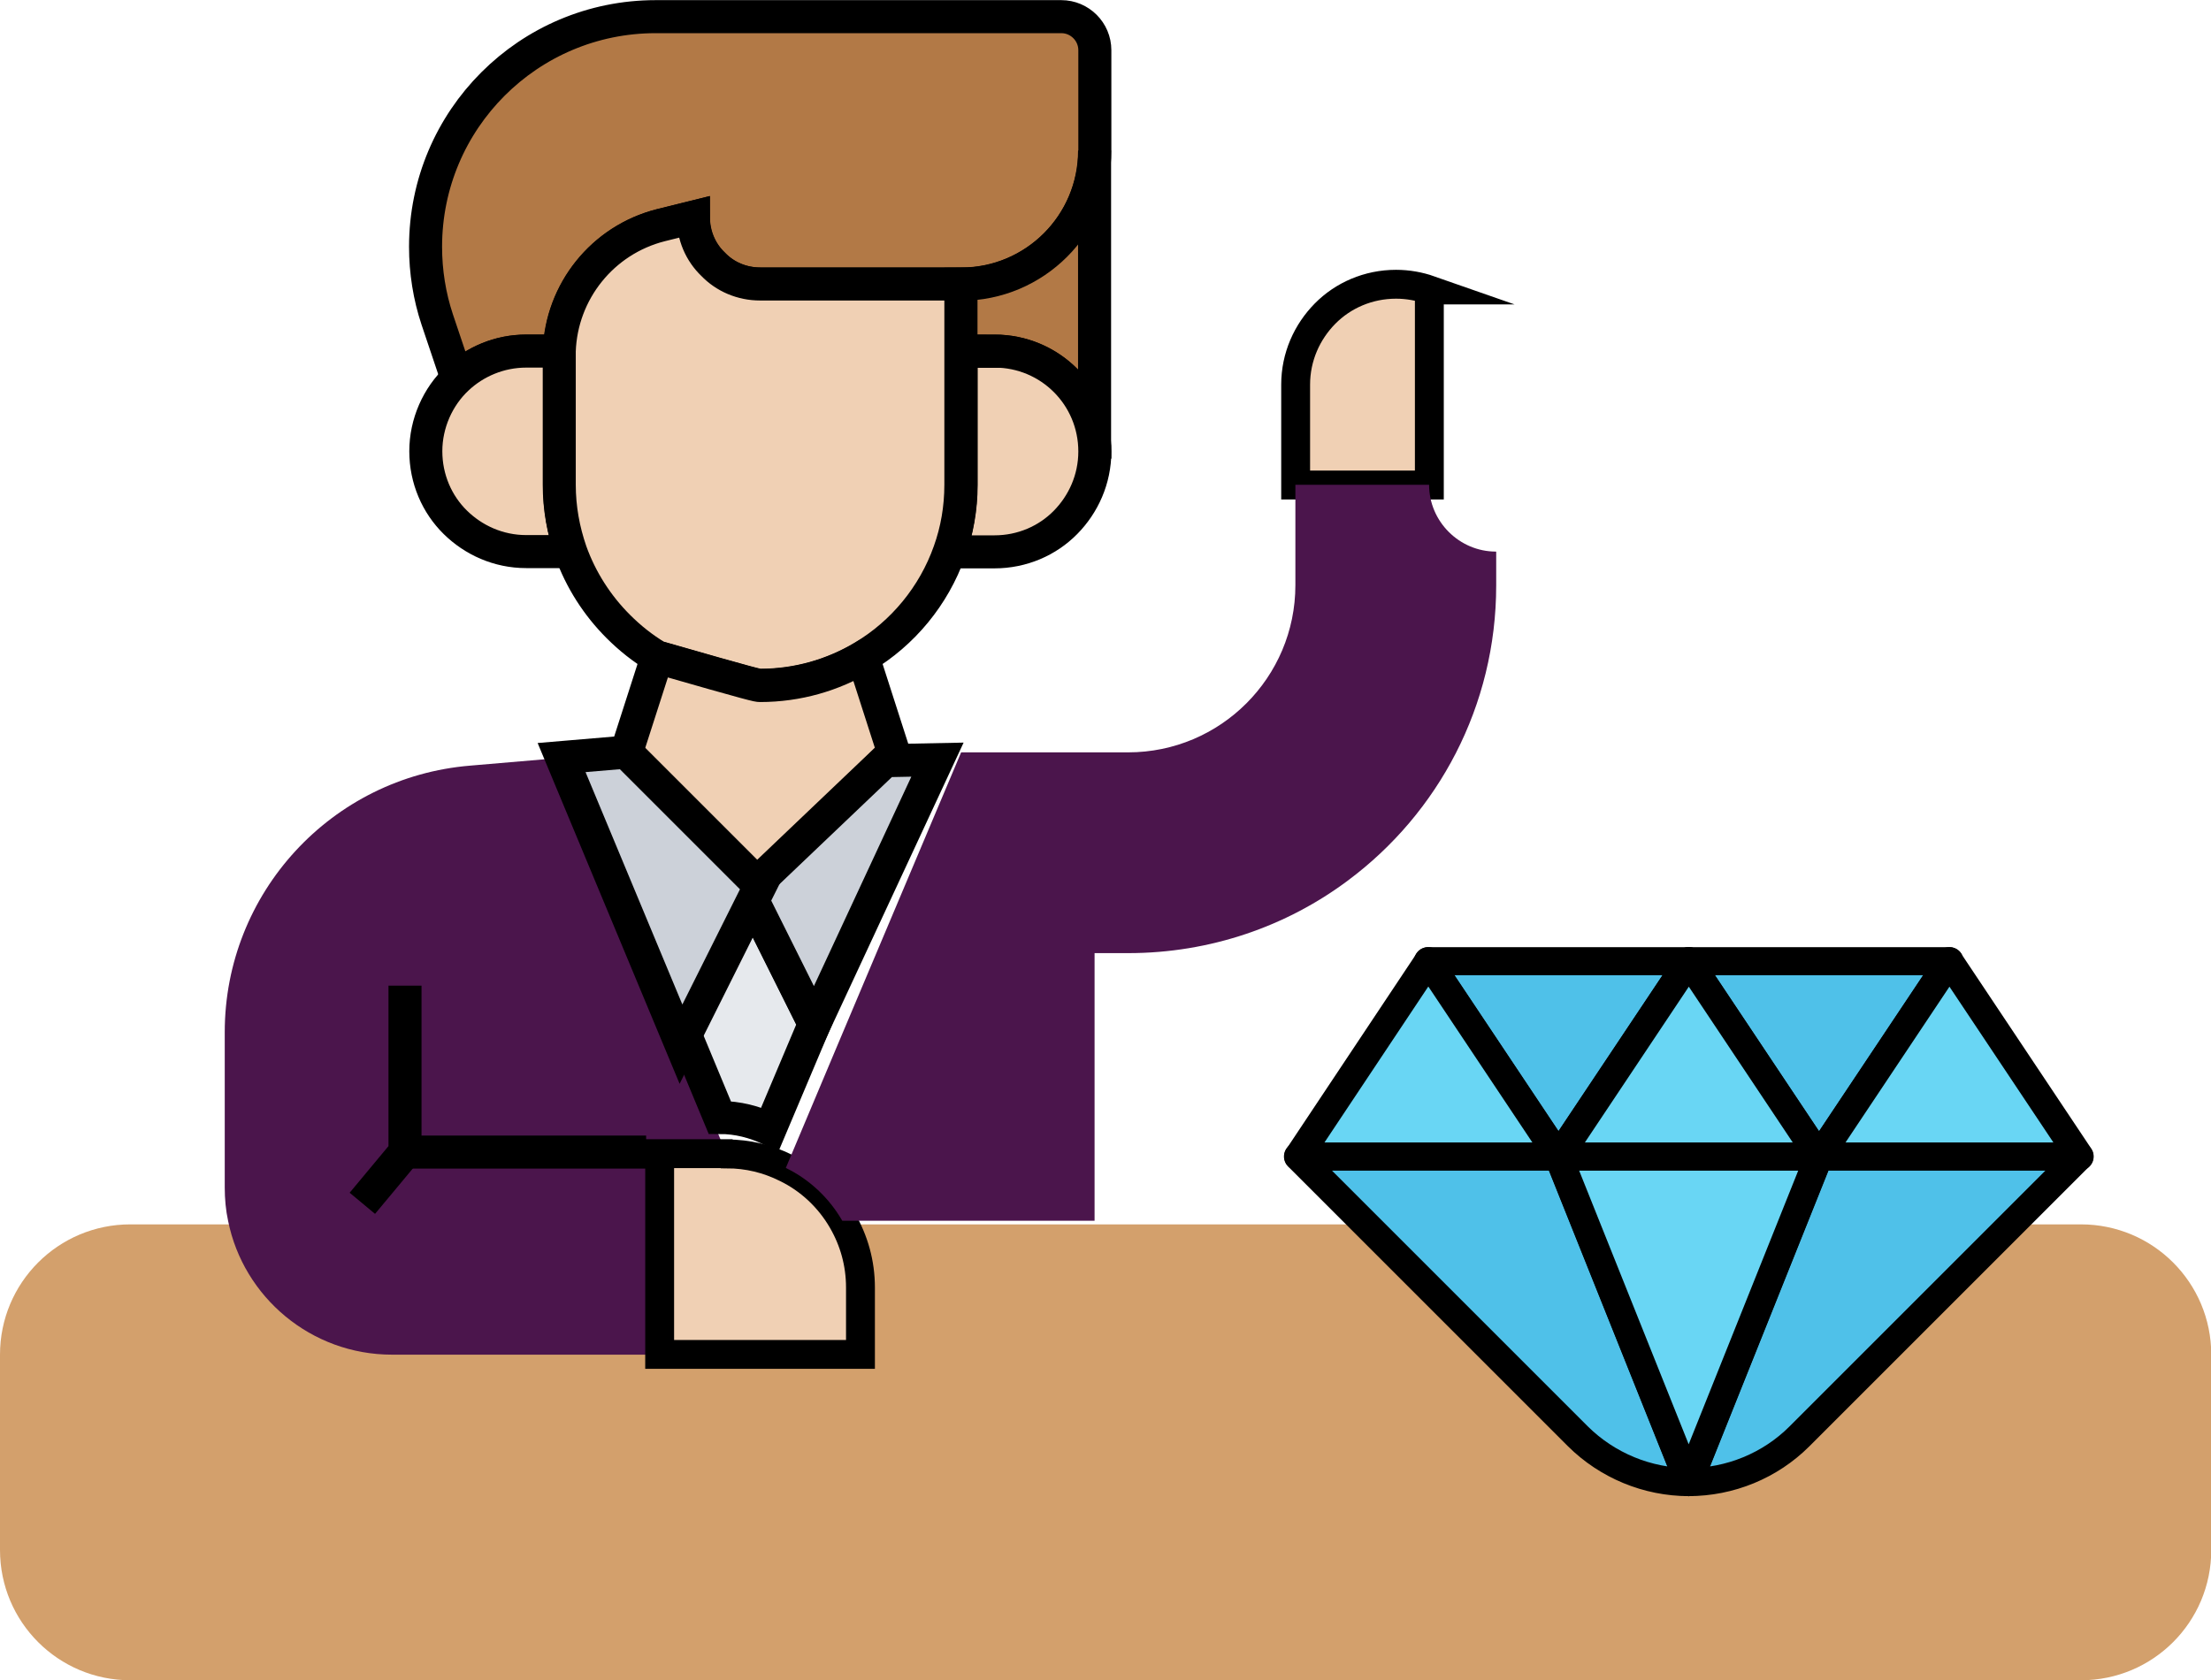 <?xml version="1.0" encoding="UTF-8"?>
<svg id="Layer_5" data-name="Layer 5" xmlns="http://www.w3.org/2000/svg" viewBox="0 0 85 64.6">
  <defs>
    <style>
      .cls-1 {
        fill: #ccd1d9;
      }

      .cls-1, .cls-2, .cls-3, .cls-4, .cls-5, .cls-6 {
        stroke-width: 1.27px;
      }

      .cls-1, .cls-2, .cls-3, .cls-4, .cls-5, .cls-6, .cls-7, .cls-8, .cls-9 {
        stroke: #000;
      }

      .cls-1, .cls-2, .cls-3, .cls-4, .cls-5, .cls-6, .cls-9 {
        stroke-miterlimit: 10;
      }

      .cls-10 {
        fill: #4b154c;
      }

      .cls-11 {
        fill: #d3a06c;
      }

      .cls-2 {
        fill: #e6e9ed;
      }

      .cls-3 {
        fill: #b4dd7f;
      }

      .cls-4, .cls-9 {
        fill: #f0d0b4;
      }

      .cls-5 {
        fill: #b27946;
      }

      .cls-6 {
        fill: none;
      }

      .cls-7 {
        fill: #69d6f4;
      }

      .cls-7, .cls-8 {
        stroke-linejoin: round;
        stroke-width: 1.08px;
      }

      .cls-8 {
        fill: #4fc1e9;
      }

      .cls-9 {
        stroke-width: 1.11px;
      }
    </style>
  </defs>
  <path class="cls-11" d="m5.01,47.08c-2.77,0-5.01,2.24-5.01,5.01v7.51h0c0,2.77,2.24,5.01,5.01,5.01h74.99c2.77,0,5.01-2.24,5.01-5.01h0v-7.51c0-2.77-2.24-5.01-5.01-5.01H5.01Z"/>
  <g>
    <path class="cls-8" d="m79.94,44.47l-5.01,5.01-5.75,5.75c-1.13,1.13-2.67,1.76-4.27,1.76l5.01-12.52h10.01Z"/>
    <path class="cls-8" d="m74.94,36.96l-5.01,7.51-5.01-7.51h10.01Z"/>
    <path class="cls-8" d="m59.92,44.47l5.01,12.52c-1.6,0-3.14-.64-4.27-1.76l-5.75-5.75-5.01-5.01h10.01Z"/>
    <path class="cls-8" d="m64.92,36.96l-5.01,7.51-5.01-7.51h10.01Z"/>
    <path class="cls-7" d="m74.94,36.96l5.01,7.51h-10.01l5.01-7.51Z"/>
    <path class="cls-7" d="m69.93,44.47l-5.01,12.52-5.01-12.52h10.01Z"/>
    <path class="cls-7" d="m64.92,36.96l5.01,7.51h-10.01l5.01-7.51Z"/>
    <path class="cls-7" d="m54.91,36.96l5.01,7.51h-10.01l4.94-7.42.06-.09Z"/>
  </g>
  <path class="cls-5" d="m42.09,5.78c0,2.84-2.3,5.14-5.14,5.14h-7.72c-.71,0-1.35-.28-1.81-.76-.48-.46-.76-1.11-.76-1.81l-1.25.31c-2.24.57-3.82,2.55-3.9,4.84h-1.29c-1.03,0-1.97.41-2.65,1.05l-.76-2.26c-.3-.9-.45-1.85-.45-2.8,0-4.89,3.96-8.85,8.85-8.85h15.59c.71,0,1.29.58,1.29,1.29v3.86Z"/>
  <path class="cls-10" d="m25.36,44.37v7.72h-10.29c-3.11,0-5.71-2.21-6.3-5.14-.09-.41-.13-.85-.13-1.29v-5.97c0-5.35,4.1-9.81,9.44-10.25l3.51-.3,4.59,11.02,1.75,4.21h-2.57Z"/>
  <path class="cls-5" d="m42.09,17.36c0-2.14-1.72-3.86-3.86-3.86h-1.29v-2.57c2.84,0,5.14-2.3,5.14-5.14v11.58Z"/>
  <path class="cls-4" d="m21.51,18.64c0,.9.15,1.76.44,2.57h-1.72c-1.07,0-2.03-.44-2.73-1.13s-1.13-1.66-1.13-2.73.46-2.1,1.21-2.8c.68-.64,1.62-1.05,2.65-1.05h1.29v5.14Z"/>
  <path class="cls-4" d="m38.23,13.5c2.14,0,3.86,1.72,3.86,3.86,0,1.07-.44,2.03-1.13,2.73s-1.66,1.13-2.73,1.13h-1.72c.28-.81.44-1.67.44-2.57v-5.14h1.29Z"/>
  <path class="cls-4" d="m36.94,13.5v5.14c0,.9-.15,1.76-.44,2.57-.6,1.7-1.79,3.14-3.32,4.05-1.16.69-2.51,1.09-3.96,1.09-.09,0-.17,0-3.96-1.09-.55-.33-1.04-.72-1.49-1.17-.81-.81-1.44-1.79-1.83-2.88-.28-.81-.44-1.67-.44-2.57v-5.14c.08-2.29,1.66-4.27,3.9-4.84l1.25-.31c0,.71.28,1.35.76,1.81.46.48,1.11.76,1.81.76h7.72v2.57Z"/>
  <path class="cls-4" d="m25.26,25.27c3.79,1.09,3.87,1.09,3.96,1.09,1.45,0,2.8-.4,3.96-1.09l1.18,3.67-5.14,5.14-5.14-5.14,1.18-3.67Z"/>
  <path class="cls-9" d="m27.94,44.37c.81,0,1.58.19,2.28.54.91.44,1.67,1.16,2.17,2.03.44.76.69,1.63.69,2.57v2.57h-7.72v-7.72h2.57Z"/>
  <path class="cls-9" d="m54.95,11.15v7.5h-5.14v-3.86c0-1.07.44-2.03,1.13-2.73s1.66-1.13,2.73-1.13c.45,0,.89.08,1.29.22h0Z"/>
  <path class="cls-10" d="m57.52,21.22v1.29c0,4.64-2.23,8.76-5.69,11.34-2.35,1.76-5.29,2.8-8.46,2.8h-1.29v10.29h-9.7c-.5-.87-1.26-1.59-2.17-2.03h0s2.02-4.8,2.02-4.8l4.72-11.18h6.42c3.55,0,6.43-2.88,6.43-6.43v-3.86h5.14c0,1.41,1.16,2.57,2.57,2.57Z"/>
  <path class="cls-2" d="m28.76,34.26l2.55,5.11-1.71,4.05h0c-.59-.28-1.24-.45-1.93-.45l-1.48-3.56,2.57-5.15Z"/>
  <path class="cls-1" d="m34.03,29.25l2.01-.04-4.73,10.17-2.55-5.11,5.27-5.02Z"/>
  <path class="cls-1" d="m24.08,28.93l5.14,5.14-3.04,6.08-4.59-11.02,2.48-.21Z"/>
  <polyline class="cls-6" points="15.57 37.9 15.57 44.3 13.93 46.27"/>
  <line class="cls-3" x1="15.57" y1="44.3" x2="24.84" y2="44.3"/>
</svg>